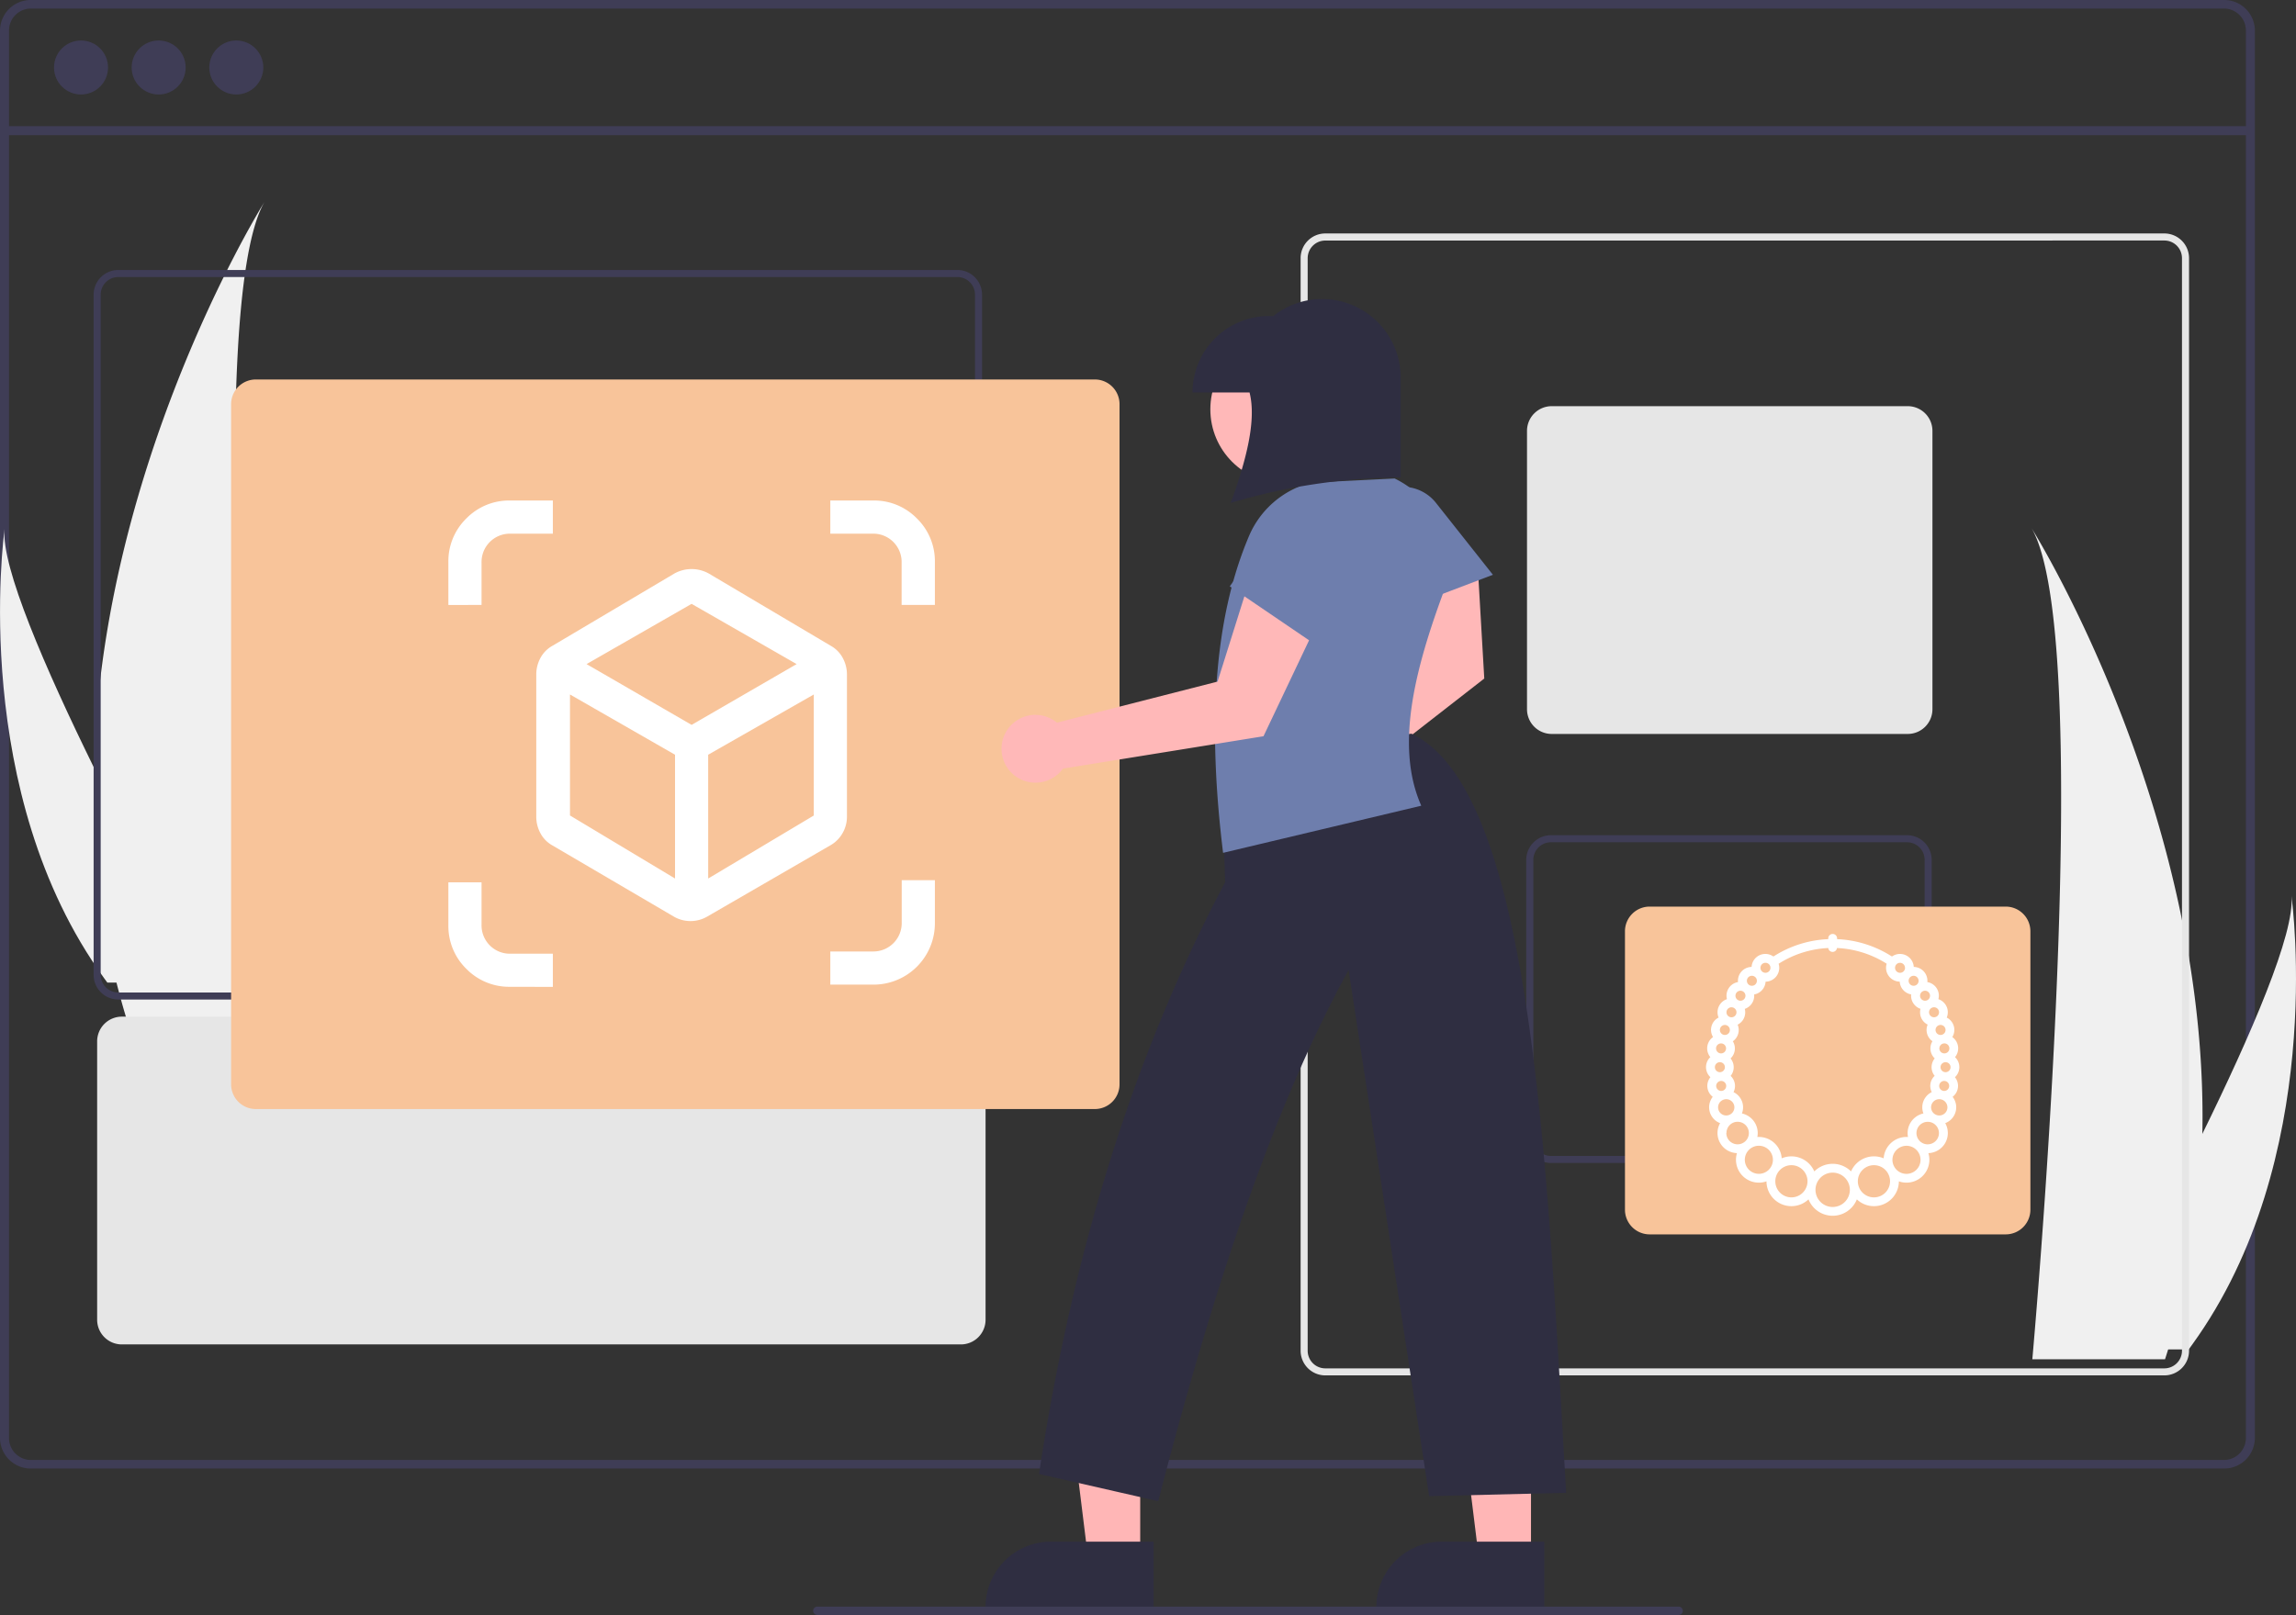 <svg xmlns="http://www.w3.org/2000/svg" width="236.849" height="166.646" viewBox="0 0 236.849 166.646">
  <rect x="0" y="0" width="236.849" height="166.646" fill="#333333" stroke="none"/>
  <g id="undraw_asset_selection_re_k5fj" transform="translate(0.003 0.153)">
    <path id="Path_302" data-name="Path 302" d="M654.419,266.327H428.311a3.174,3.174,0,0,0-3.25,3.084V414.778a3.174,3.174,0,0,0,3.25,3.084H654.419a3.174,3.174,0,0,0,3.25-3.084V269.411A3.173,3.173,0,0,0,654.419,266.327Zm2.321,148.451a2.265,2.265,0,0,1-2.321,2.2H428.311a2.265,2.265,0,0,1-2.321-2.2V269.411a2.265,2.265,0,0,1,2.321-2.2H654.419a2.265,2.265,0,0,1,2.322,2.2Z" transform="translate(-425.064 -266.481)" fill="#3f3d56"/>
    <rect id="Rectangle_180" data-name="Rectangle 180" width="231.679" height="0.929" transform="translate(0.462 12.865)" fill="#3f3d56"/>
    <ellipse id="Ellipse_36" data-name="Ellipse 36" cx="2.786" cy="2.786" rx="2.786" ry="2.786" transform="translate(5.569 4.025)" fill="#3f3d56"/>
    <ellipse id="Ellipse_37" data-name="Ellipse 37" cx="2.786" cy="2.786" rx="2.786" ry="2.786" transform="translate(13.578 4.025)" fill="#3f3d56"/>
    <ellipse id="Ellipse_38" data-name="Ellipse 38" cx="2.786" cy="2.786" rx="2.786" ry="2.786" transform="translate(21.587 4.025)" fill="#3f3d56"/>
    <path id="Path_130" data-name="Path 130" d="M868.219,418.519a78.514,78.514,0,0,1-3.668,21.7c-.051.163-.1.324-.158.487H850.706c.015-.146.029-.309.044-.487.912-10.492,6.174-74.348-.117-85.268C851.183,355.841,869.28,385.182,868.219,418.519Z" transform="translate(-641.06 -300.601)" fill="#f0f0f0"/>
    <path id="Path_131" data-name="Path 131" d="M877.578,508.377c-.114.163-.234.326-.355.487H866.955c.078-.139.168-.3.272-.487,1.7-3.062,6.717-12.215,11.378-21.7,5.009-10.2,9.6-20.782,9.217-24.612C887.941,462.924,891.407,489.262,877.578,508.377Z" transform="translate(-651.446 -369.776)" fill="#f0f0f0"/>
    <path id="Path_132" data-name="Path 132" d="M318.518,240.955c-6.291,10.92-1.029,74.776-.117,85.268.015.178.029.341.044.487H304.758c-.054-.163-.107-.324-.158-.487a78.514,78.514,0,0,1-3.668-21.7C299.871,271.182,317.968,241.841,318.518,240.955Z" transform="translate(-291.244 -220.262)" fill="#f0f0f0"/>
    <path id="Path_133" data-name="Path 133" d="M274.844,348.06c-.387,3.831,4.208,14.415,9.216,24.612,4.661,9.489,9.681,18.642,11.378,21.7.1.185.195.348.273.487H285.443c-.122-.161-.241-.324-.355-.487C271.259,375.262,274.725,348.924,274.844,348.06Z" transform="translate(-274.373 -293.619)" fill="#f0f0f0"/>
    <path id="Path_138" data-name="Path 138" d="M732.388,383.786H645.833a2.548,2.548,0,0,1-2.546-2.546V268.5a2.548,2.548,0,0,1,2.546-2.546h86.555a2.548,2.548,0,0,1,2.546,2.546v112.74a2.549,2.549,0,0,1-2.546,2.546Zm-86.555-117.1a1.82,1.82,0,0,0-1.818,1.818v112.74a1.821,1.821,0,0,0,1.818,1.818h86.555a1.821,1.821,0,0,0,1.818-1.818V268.5a1.82,1.82,0,0,0-1.818-1.818Z" transform="translate(-509.122 -242.017)" fill="#e6e6e6"/>
    <path id="Path_139" data-name="Path 139" d="M746.777,342.576H710.046a2.549,2.549,0,0,1-2.546-2.546V311.3a2.549,2.549,0,0,1,2.546-2.546h36.731a2.549,2.549,0,0,1,2.546,2.546V340.03A2.549,2.549,0,0,1,746.777,342.576Z" transform="translate(-549.981 -266.995)" fill="#e6e6e6"/>
    <path id="Path_140" data-name="Path 140" d="M746.565,474.777H709.833a2.549,2.549,0,0,1-2.546-2.546V443.5a2.549,2.549,0,0,1,2.546-2.546h36.731a2.549,2.549,0,0,1,2.546,2.546v28.731A2.549,2.549,0,0,1,746.565,474.777Zm-36.731-33.095a1.821,1.821,0,0,0-1.818,1.818v28.731a1.821,1.821,0,0,0,1.818,1.818h36.731a1.821,1.821,0,0,0,1.818-1.818V443.5a1.82,1.82,0,0,0-1.818-1.818Z" transform="translate(-549.846 -354.925)" fill="#3f3d56"/>
    <path id="Path_141" data-name="Path 141" d="M774.565,496.777H737.833a2.549,2.549,0,0,1-2.546-2.546V465.5a2.548,2.548,0,0,1,2.546-2.546h36.731a2.549,2.549,0,0,1,2.546,2.546v28.73A2.549,2.549,0,0,1,774.565,496.777Z" transform="translate(-567.663 -369.558)" fill="#f8c49a"/>
    <path id="Path_145" data-name="Path 145" d="M391.022,530.686H304.467a2.549,2.549,0,0,1-2.546-2.546V499.41a2.549,2.549,0,0,1,2.546-2.546h86.555a2.549,2.549,0,0,1,2.546,2.546v28.731A2.549,2.549,0,0,1,391.022,530.686Z" transform="translate(-291.903 -392.112)" fill="#e6e6e6"/>
    <path id="Path_146" data-name="Path 146" d="M390.022,345.146H303.467a2.549,2.549,0,0,1-2.546-2.546V272.41a2.549,2.549,0,0,1,2.546-2.546h86.555a2.549,2.549,0,0,1,2.546,2.546V342.6a2.549,2.549,0,0,1-2.546,2.546Zm-86.555-74.554a1.821,1.821,0,0,0-1.818,1.818V342.6a1.821,1.821,0,0,0,1.818,1.818h86.555a1.82,1.82,0,0,0,1.818-1.818V272.41a1.821,1.821,0,0,0-1.818-1.818Z" transform="translate(-291.266 -242.16)" fill="#3f3d56"/>
    <path id="Path_147" data-name="Path 147" d="M429.022,380.146H342.467a2.549,2.549,0,0,1-2.546-2.546V307.41a2.548,2.548,0,0,1,2.546-2.546h86.555a2.549,2.549,0,0,1,2.546,2.546V377.6a2.549,2.549,0,0,1-2.546,2.546Z" transform="translate(-316.083 -265.86)" fill="#f8c49a"/>
    <path id="Path_151" data-name="Path 151" d="M633.334,472.993a3.492,3.492,0,0,1,2.333-.371l12.5-11.678-2.074-10.413,8.2.445.734,12.639L638.495,476.49a3.5,3.5,0,1,1-5.161-3.5Z" transform="translate(-501.917 -393.751)" fill="#ffb8b8"/>
    <path id="Path_152" data-name="Path 152" d="M319.641,491.779h-5.372l-2.556-20.721h7.929Z" transform="translate(-202.023 -331.097)" fill="#ffb6b6"/>
    <path id="Path_153" data-name="Path 153" d="M585.1,705.359H567.774v-.219a6.742,6.742,0,0,1,6.742-6.742H585.1Z" transform="translate(-466.108 -539.471)" fill="#2f2e41"/>
    <path id="Path_154" data-name="Path 154" d="M411.641,491.779h-5.372l-2.555-20.721h7.928Z" transform="translate(-253.71 -331.097)" fill="#ffb6b6"/>
    <path id="Path_155" data-name="Path 155" d="M677.1,705.359H659.773v-.219a6.742,6.742,0,0,1,6.742-6.742H677.1Z" transform="translate(-517.795 -539.471)" fill="#2f2e41"/>
    <path id="Path_156" data-name="Path 156" d="M663.8,434.407a4.378,4.378,0,0,0-5.591-1.092h0a4.378,4.378,0,0,0-1.961,5.292l2.634,7.317,10.79-4.1Z" transform="translate(-515.671 -382.668)" fill="#6e7ead"/>
    <path id="Path_157" data-name="Path 157" d="M620.34,509.073a8.914,8.914,0,0,0-1.575-.945l-19.637,3.021.432,12.3c-9.5,17.927-15.778,38.379-19.206,61.069l12.3,2.805c5.5-21.322,11.755-40.455,19.637-54.811l8.309,54.293,14.134-.345C632.872,554.544,631.436,517.336,620.34,509.073Z" transform="translate(-473.176 -432.575)" fill="#2f2e41"/>
    <ellipse id="Ellipse_22" data-name="Ellipse 22" cx="7.654" cy="7.654" rx="7.654" ry="7.654" transform="translate(124.853 34.429)" fill="#ffb8b8"/>
    <path id="Path_158" data-name="Path 158" d="M645.795,443.349a9.938,9.938,0,0,0-5.476-10.569h0l-8.632.432h0a9.542,9.542,0,0,0-6.364,5.446c-3.741,8.757-4.274,19.952-2.7,32.75l20.445-4.863C640.265,460.231,642.519,451.985,645.795,443.349Z" transform="translate(-496.456 -383.559)" fill="#6e7ead"/>
    <path id="Path_159" data-name="Path 159" d="M616.5,395.394h0a7.887,7.887,0,0,1,7.887-7.887h.452a8.066,8.066,0,0,1,5.025-1.753h0a8.107,8.107,0,0,1,8.106,8.106v10.3a62.722,62.722,0,0,0-17.527,2.629c1.6-4.433,2.664-8.509,1.938-11.393Z" transform="translate(-493.483 -355.05)" fill="#2f2e41"/>
    <path id="Path_160" data-name="Path 160" d="M575.005,471.357a3.492,3.492,0,0,1,2.224.8l16.571-4.236,3.185-10.129,6.982,4.333-5.43,11.436L577.851,476.9a3.5,3.5,0,1,1-2.846-5.547Z" transform="translate(-468.201 -397.743)" fill="#ffb8b8"/>
    <path id="Path_161" data-name="Path 161" d="M637.521,443.562a4.378,4.378,0,0,0-2.311-5.207h0a4.378,4.378,0,0,0-5.46,1.427l-4.485,6.353,9.544,6.49Z" transform="translate(-498.407 -385.781)" fill="#6e7ead"/>
    <path id="Path_162" data-name="Path 162" d="M594.3,714.43H505.457a.433.433,0,0,1,0-.866H594.3a.433.433,0,1,1,0,.866Z" transform="translate(-421.142 -547.937)" fill="#3f3d56"/>
    <g id="jewelry-set-svgrepo-com" transform="translate(168.379 96.222)">
      <path id="Path_313" data-name="Path 313" d="M103.988,62.18a1.42,1.42,0,0,0-.318-.9,1.421,1.421,0,0,0,.008-2.073,1.424,1.424,0,0,0-.28-2.07,1.421,1.421,0,0,0-.574-2.011,1.426,1.426,0,0,0-.862-1.9,1.419,1.419,0,0,0-1.139-1.761c0-.045.007-.091.007-.137A1.428,1.428,0,0,0,99.422,49.9a1.424,1.424,0,0,0-2.25-1.075,11.355,11.355,0,0,0-5.659-1.793v-.079a.456.456,0,1,0-.912,0v.079a11.355,11.355,0,0,0-5.659,1.793,1.423,1.423,0,0,0-2.25,1.075,1.429,1.429,0,0,0-1.408,1.426c0,.046,0,.092.007.137a1.419,1.419,0,0,0-1.139,1.761,1.425,1.425,0,0,0-.862,1.9,1.421,1.421,0,0,0-.574,2.011,1.424,1.424,0,0,0-.28,2.07,1.421,1.421,0,0,0,.008,2.073,1.422,1.422,0,0,0,.241,2.026,1.746,1.746,0,0,0,.761,2.714,2.073,2.073,0,0,0,1.738,3.094,2.36,2.36,0,0,0,3.044,2.912,2.57,2.57,0,0,0,4.335,1.859,2.683,2.683,0,0,0,4.987,0,2.57,2.57,0,0,0,4.335-1.859,2.36,2.36,0,0,0,3.044-2.912,2.073,2.073,0,0,0,1.738-3.094,1.746,1.746,0,0,0,.761-2.714A1.425,1.425,0,0,0,103.988,62.18Zm-1.427.516a.521.521,0,0,1-.1-.01c-.019,0-.037-.011-.056-.015a.516.516,0,1,1,.157.024ZM100.3,64.387a1.739,1.739,0,0,0,.12.631,2.074,2.074,0,0,0-1.592,2.431c-.052,0-.1-.006-.157-.006a2.364,2.364,0,0,0-2.355,2.206A2.572,2.572,0,0,0,92.952,71a2.68,2.68,0,0,0-3.79,0,2.572,2.572,0,0,0-3.364-1.35,2.364,2.364,0,0,0-2.355-2.206c-.053,0-.1,0-.157.006a2.074,2.074,0,0,0-1.591-2.431,1.742,1.742,0,0,0-.865-2.2,1.418,1.418,0,0,0-.3-1.675,1.423,1.423,0,0,0-.007-1.8,1.418,1.418,0,0,0,.236-1.772,1.424,1.424,0,0,0,.494-1.716,1.416,1.416,0,0,0,.736-1.627,1.429,1.429,0,0,0,.973-1.352c0-.046,0-.092-.007-.137a1.428,1.428,0,0,0,1.181-1.319,1.427,1.427,0,0,0,1.345-1.849A10.446,10.446,0,0,1,90.6,47.948a.453.453,0,0,0,.9,0,10.443,10.443,0,0,1,5.127,1.619,1.427,1.427,0,0,0,1.344,1.849,1.428,1.428,0,0,0,1.181,1.319c0,.045-.007.091-.007.137a1.429,1.429,0,0,0,.973,1.352,1.416,1.416,0,0,0,.736,1.627,1.424,1.424,0,0,0,.494,1.716,1.418,1.418,0,0,0,.236,1.772,1.423,1.423,0,0,0-.007,1.8,1.417,1.417,0,0,0-.3,1.675A1.752,1.752,0,0,0,100.3,64.387Zm-20.646-1.7a.516.516,0,1,1,.056-.014Zm.8-6.284a.516.516,0,1,1-.516-.516A.516.516,0,0,1,80.45,56.4Zm-.912,1.388a.516.516,0,1,1-.516.516A.516.516,0,0,1,79.538,57.791Zm-.12,1.938a.516.516,0,1,1-.516.516A.516.516,0,0,1,79.418,59.728ZM102.7,60.76a.516.516,0,1,1,.516-.516A.516.516,0,0,1,102.7,60.76Zm-.636-2.454a.516.516,0,1,1,.516.516A.516.516,0,0,1,102.06,58.306Zm.12-1.388a.516.516,0,1,1,.516-.516A.516.516,0,0,1,102.179,56.919Zm-.671-1.824a.516.516,0,1,1,.516-.516A.516.516,0,0,1,101.508,55.095Zm-.411-2.223a.516.516,0,1,1-.516-.516A.516.516,0,0,1,101.1,52.871Zm-1.179-1.542a.516.516,0,1,1-.516-.516A.516.516,0,0,1,99.919,51.329Zm-1.4-1.34A.516.516,0,1,1,98,49.473.516.516,0,0,1,98.515,49.989Zm-14.4-.516a.516.516,0,1,1-.516.516A.516.516,0,0,1,84.115,49.473Zm-1.4,1.34a.516.516,0,1,1-.516.516A.516.516,0,0,1,82.711,50.813Zm-1.179,1.543a.516.516,0,1,1-.516.516A.516.516,0,0,1,81.532,52.356Zm-.926,1.708a.516.516,0,1,1-.516.516A.516.516,0,0,1,80.606,54.063Zm-.768,9.516c.02,0,.04-.01.06-.015a.839.839,0,0,1,.56,1.564c-.034.014-.068.029-.1.045a.839.839,0,1,1-.519-1.594Zm.25,3.466A1.164,1.164,0,0,1,80.733,66c.026-.011.05-.023.075-.035a1.163,1.163,0,1,1-.722,1.076ZM81.994,69.8a1.449,1.449,0,1,1,1.449,1.449A1.451,1.451,0,0,1,81.994,69.8ZM86.8,73.679a1.661,1.661,0,1,1,1.661-1.661A1.663,1.663,0,0,1,86.8,73.679Zm4.257.991A1.772,1.772,0,1,1,92.829,72.9,1.774,1.774,0,0,1,91.057,74.67Zm4.257-.991a1.661,1.661,0,1,1,1.661-1.661A1.663,1.663,0,0,1,95.314,73.679Zm3.357-2.426A1.449,1.449,0,1,1,100.12,69.8,1.451,1.451,0,0,1,98.671,71.253Zm2.192-3.045a1.163,1.163,0,1,1,.442-2.239c.025.012.049.024.075.035a1.162,1.162,0,0,1-.517,2.2Zm1.188-2.981a.835.835,0,0,1-.294-.054c-.033-.016-.066-.031-.1-.045a.839.839,0,0,1,.56-1.564l.06.015a.839.839,0,0,1-.225,1.648Z" transform="translate(-70.385 -46.5)" fill="#fff"/>
    </g>
    <path id="AR_button_icon" data-name="AR button icon" d="M25.267,44.94,12.721,37.584a3.114,3.114,0,0,1-1.226-1.255,3.568,3.568,0,0,1-.428-1.711V19.963a3.568,3.568,0,0,1,.428-1.711A3.114,3.114,0,0,1,12.721,17l12.6-7.47a3.653,3.653,0,0,1,3.536,0L41.462,17a3.114,3.114,0,0,1,1.226,1.255,3.568,3.568,0,0,1,.428,1.711V34.619a3.392,3.392,0,0,1-.456,1.711A3.313,3.313,0,0,1,41.4,37.584L28.688,44.94a3.436,3.436,0,0,1-3.422,0Zm.114-3.935V28.232L14.546,22.016V34.5Zm3.422,0,10.892-6.5V22.016L28.8,28.232ZM2,12.778V8.387A6.166,6.166,0,0,1,3.853,3.853,6.166,6.166,0,0,1,8.387,2h4.391V5.422H8.387A2.922,2.922,0,0,0,5.422,8.387v4.391Zm6.387,39.4a6.166,6.166,0,0,1-4.534-1.853A6.166,6.166,0,0,1,2,45.8V41.4H5.422V45.8a2.922,2.922,0,0,0,2.965,2.965h4.391v3.422ZM41.4,51.955V48.533H45.8a2.922,2.922,0,0,0,2.965-2.965V41.177h3.422v4.391A6.329,6.329,0,0,1,45.8,51.955Zm7.356-39.177V8.387A2.922,2.922,0,0,0,45.8,5.422H41.4V2H45.8a6.166,6.166,0,0,1,4.534,1.853,6.166,6.166,0,0,1,1.853,4.534v4.391ZM27.091,25.152,37.926,18.88,27.091,12.664,16.256,18.88ZM27.091,26.578ZM27.091,25.152ZM28.8,28.232ZM25.381,28.232Z" transform="translate(44.25 49.493)" fill="#fff"/>
  </g>
</svg>
